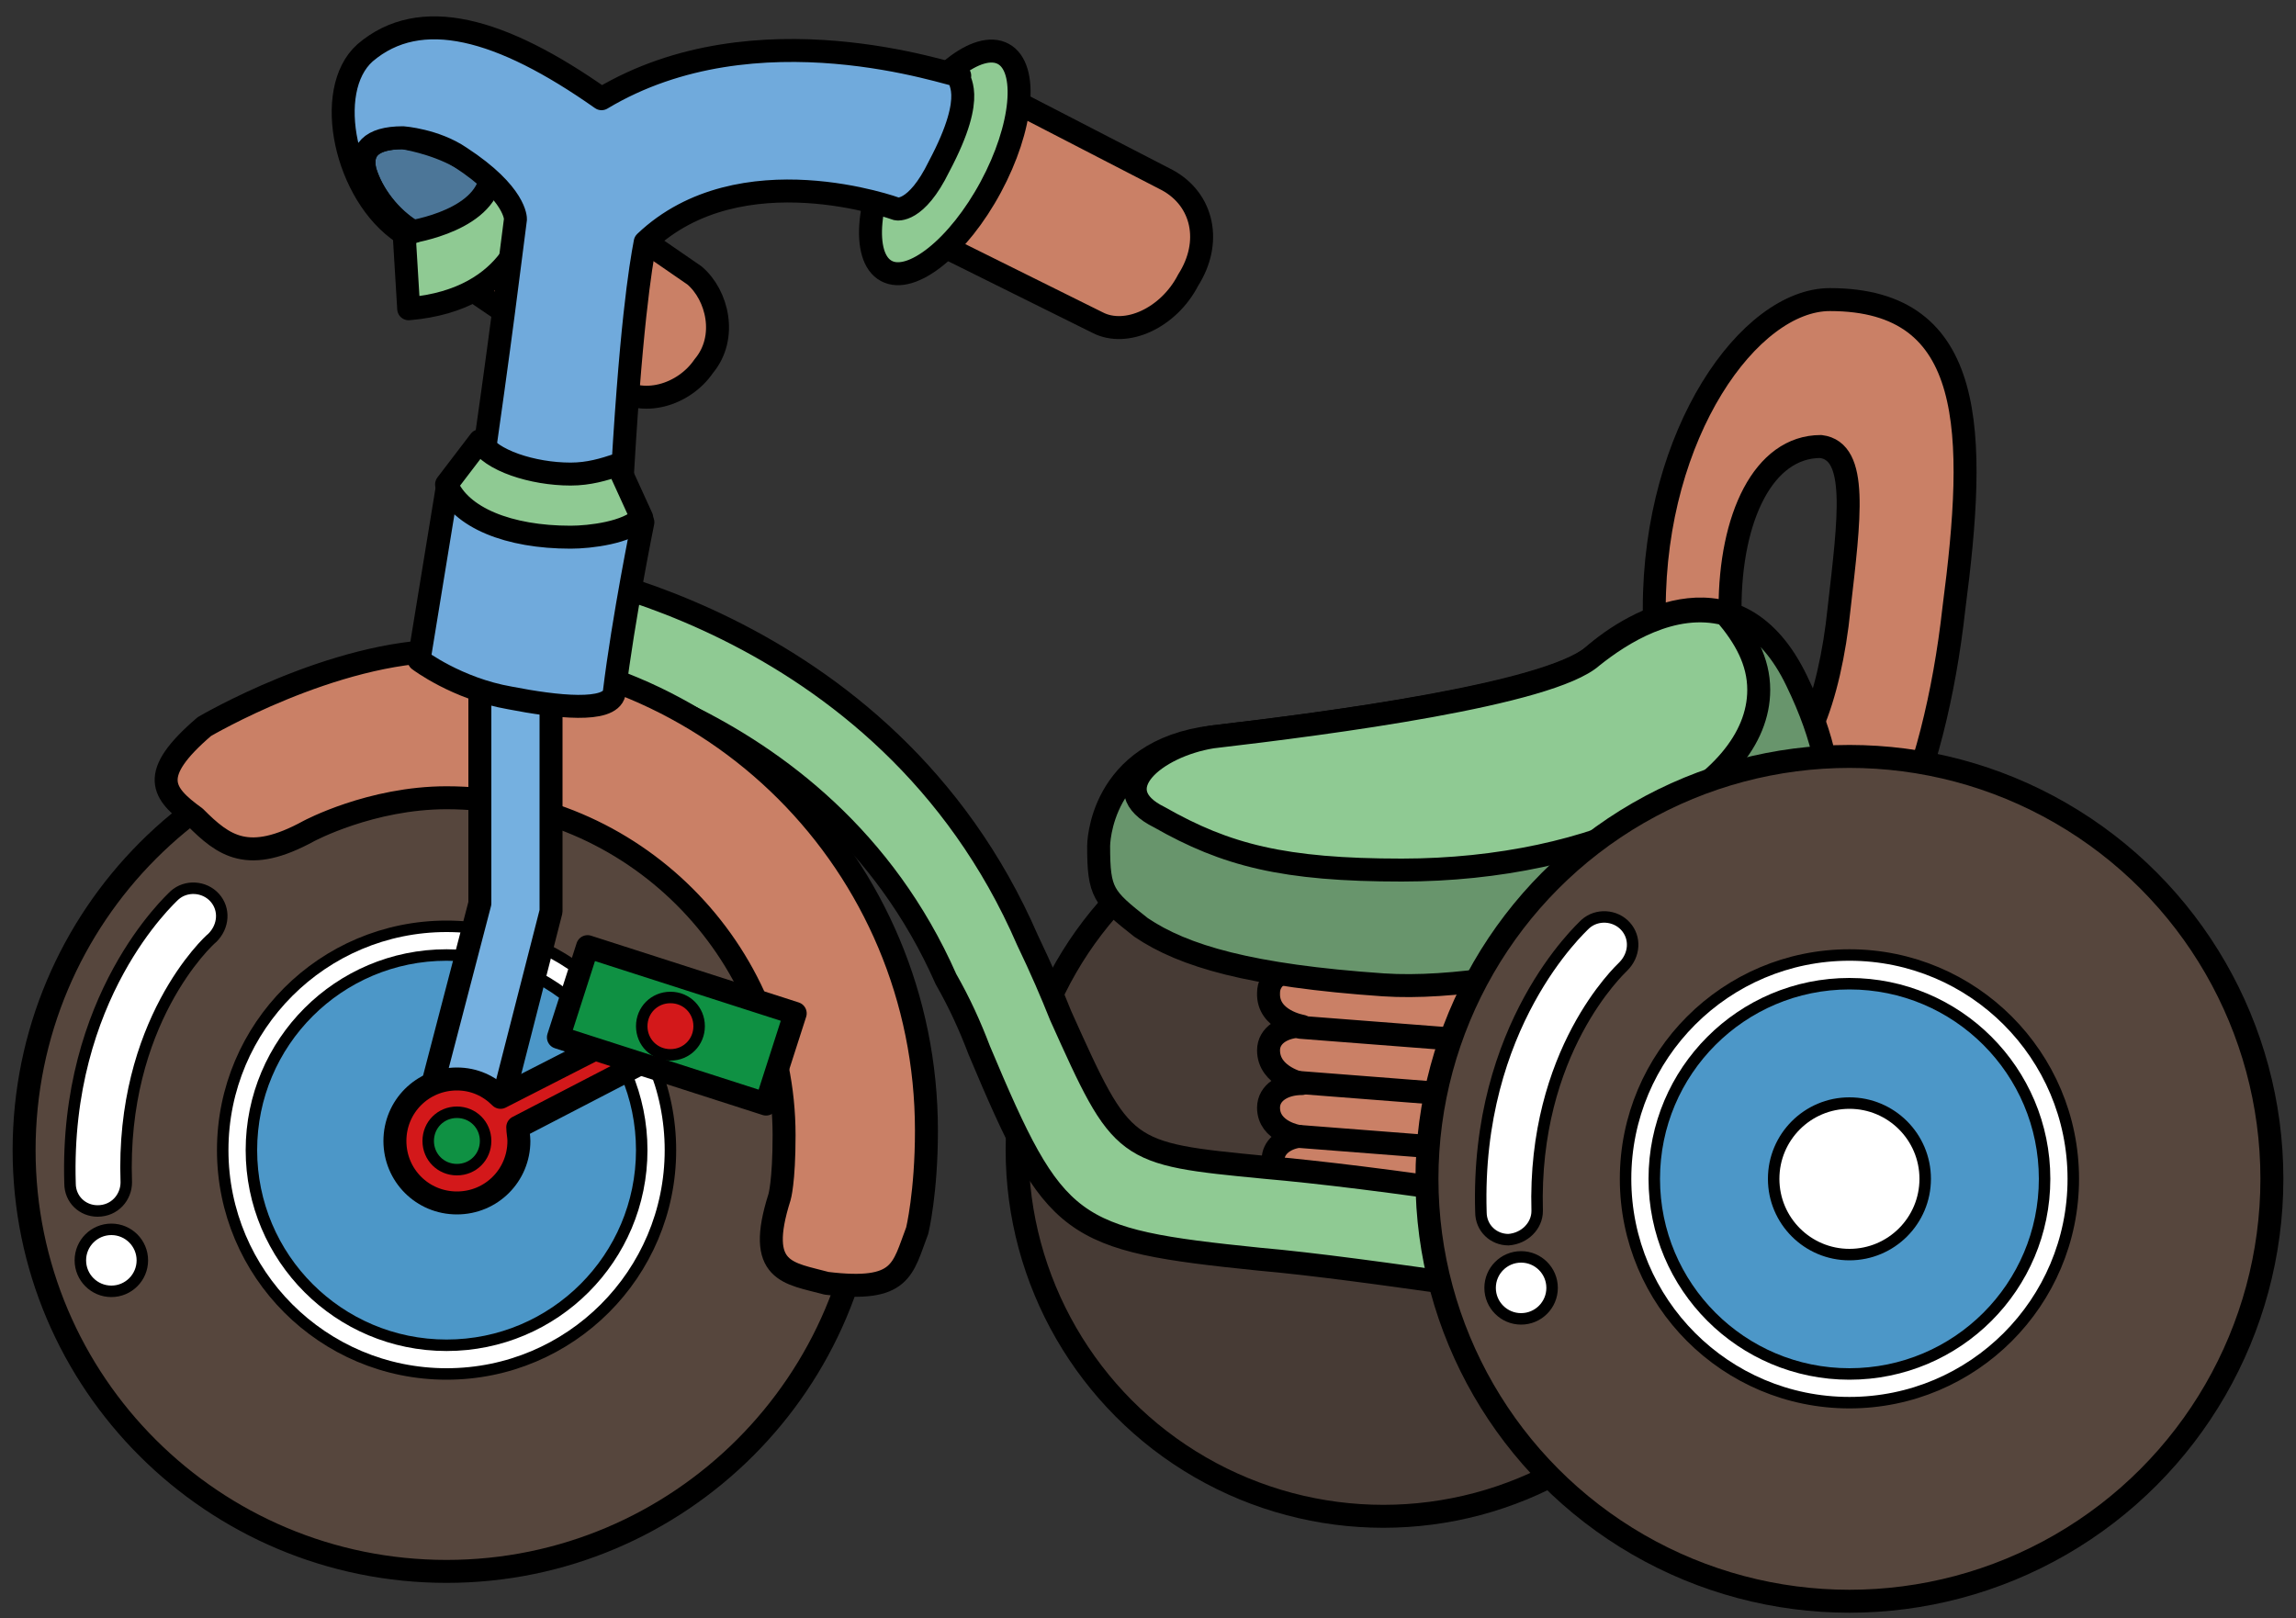 <?xml version="1.0" encoding="utf-8"?>
<!-- Generator: Adobe Illustrator 16.0.0, SVG Export Plug-In . SVG Version: 6.00 Build 0)  -->
<!DOCTYPE svg PUBLIC "-//W3C//DTD SVG 1.1//EN" "http://www.w3.org/Graphics/SVG/1.1/DTD/svg11.dtd">
<svg version="1.1" id="레이어_1" xmlns="http://www.w3.org/2000/svg" xmlns:xlink="http://www.w3.org/1999/xlink" x="0px"
	 y="0px" width="200px" height="141px" viewBox="0 0 200 141" style="enable-background:new 0 0 200 141;" xml:space="preserve">
<rect x="0" y="0" width="200" height="141" fill="#333333" stroke="none"/>
<style type="text/css">
<![CDATA[
	.st0{fill:none;stroke:#000000;stroke-width:2;stroke-linecap:round;stroke-linejoin:round;stroke-miterlimit:10;}
	.st1{fill:#70AADC;stroke:#000000;stroke-width:2;stroke-linecap:round;stroke-linejoin:round;stroke-miterlimit:10;}
	.st2{fill:#473B35;stroke:#000000;stroke-width:2;stroke-linecap:round;stroke-linejoin:round;stroke-miterlimit:10;}
	.st3{fill:#8FCA93;stroke:#000000;stroke-width:2;stroke-linecap:round;stroke-linejoin:round;stroke-miterlimit:10;}
	.st4{fill:#0F9143;stroke:#000000;stroke-linecap:round;stroke-linejoin:round;stroke-miterlimit:10;}
	.st5{fill:#4C97C8;stroke:#000000;stroke-linecap:round;stroke-linejoin:round;stroke-miterlimit:10;}
	.st6{fill:#68956C;stroke:#000000;stroke-width:2;stroke-linecap:round;stroke-linejoin:round;stroke-miterlimit:10;}
	.st7{fill:#FFFFFF;stroke:#000000;stroke-linecap:round;stroke-linejoin:round;stroke-miterlimit:10;}
	.st8{fill:#75B0E0;stroke:#000000;stroke-width:2;stroke-linecap:round;stroke-linejoin:round;stroke-miterlimit:10;}
	.st9{fill:#56463D;stroke:#000000;stroke-width:2;stroke-linecap:round;stroke-linejoin:round;stroke-miterlimit:10;}
	.st10{fill:#D3181A;stroke:#000000;stroke-linecap:round;stroke-linejoin:round;stroke-miterlimit:10;}
	.st11{fill:#CA8066;stroke:#000000;stroke-width:2;stroke-linecap:round;stroke-linejoin:round;stroke-miterlimit:10;}
	.st12{fill:#0F9143;stroke:#000000;stroke-width:2;stroke-linecap:round;stroke-linejoin:round;stroke-miterlimit:10;}
	.st13{fill:#D3181A;stroke:#000000;stroke-width:2;stroke-linecap:round;stroke-linejoin:round;stroke-miterlimit:10;}
	.st14{fill:#4C7698;stroke:#000000;stroke-width:2;stroke-linecap:round;stroke-linejoin:round;stroke-miterlimit:10;}
]]>
</style>
<path class="st9" d="M38.9,63.3c20.3,0,36.8,16.5,36.8,36.8c0,20.3-16.5,36.8-36.8,36.8S2.1,120.5,2.1,100.2
	C2.1,79.8,18.6,63.3,38.9,63.3z"/>
<circle class="st7" cx="38.9" cy="100.2" r="19.5"/>
<circle class="st5" cx="38.9" cy="100.2" r="17"/>
<path class="st7" d="M8.5,105.5c-1.3,0-2.4-1-2.4-2.4C5.6,86.8,14.8,78.4,15.2,78c1-0.9,2.6-0.8,3.5,0.2c0.9,1,0.8,2.5-0.2,3.5
	c-0.4,0.3-8,7.4-7.5,21.3C11,104.3,10,105.5,8.5,105.5C8.6,105.5,8.5,105.5,8.5,105.5z"/>
<circle class="st7" cx="9.7" cy="109.8" r="2.7"/>
<circle class="st2" cx="120.5" cy="100.2" r="31.9"/>
<path class="st11" d="M130.8,84.4h-17.4c-1.7,0-2.9,0.8-2.9,2.1c-0.1,2.4,2.9,2.9,2.9,2.9c-1.6,0-2.9,0.8-2.9,2.1
	c0,2.3,2.9,2.9,2.9,2.9c-1.6,0-2.9,0.8-2.9,2.1c0,2.1,2.6,2.5,2.6,2.5c-1.3,0.2-2.2,1-2.2,2c-0.4,1.2,0.8,2.5,2.1,2.5l17,2.1
	C131.7,105.6,132.1,84.4,130.8,84.4z"/>
<path class="st3" d="M130,112.2c0,0-0.4,0-0.8,0c-8.3-1.2-14.9-2.1-19.5-2.5c-16.6-1.7-17.8-2.5-24.4-18.2c-0.8-2.1-1.7-4.1-2.9-6.2
	C71.6,60.8,45.1,57.5,44.7,57.5C42.6,57.1,41,55,41,52.9s2.5-3.7,4.6-3.7c1.2,0,31.5,4.1,43.9,32.7c1.2,2.5,2.1,4.6,2.9,6.6
	c5.4,12,5.4,12,17.8,13.2c4.6,0.4,11.2,1.2,19.9,2.5c2.1,0.4,3.7,2.5,3.3,4.6C134.2,110.9,132.1,112.2,130,112.2z"/>
<path class="st11" d="M17,71.2c2.5,2.5,4.6,4.1,9.9,1.2c0,0,5.4-2.9,12-2.9c16.1,0,29.4,13.2,29.4,29.4c0,4.1-0.4,5.4-0.4,5.4
	c-2.1,6.6,0.8,6.6,4.1,7.5l0,0c6.6,0.8,6.6-1.2,7.9-4.6c0,0,0.8-3.3,0.8-8.7c0-23.2-18.6-41.8-41.8-41.8c-9.9,0-21.1,6.6-21.1,6.6
	C12.9,67.5,14.1,69.1,17,71.2L17,71.2z"/>
<path class="st8" d="M39.3,103.1c-0.4,0-0.4,0-0.8,0c-1.7-0.4-2.5-2.1-2.1-3.7l5.4-20.7V60c0-1.7,1.2-3.3,3.3-3.3s2.9,1.2,2.9,2.9
	v19c0,0.4,0,0.4,0,0.8l-5.4,21.1C42.2,101.8,41,103.1,39.3,103.1z"/>
<path class="st11" d="M61.3,31.9c-1.7,2.5-5.4,3.7-7.9,1.7l-12.8-8.7c-2.5-1.7-2.9-5-1.2-7.9l0,0c1.7-2.5,5.4-3.7,7.9-2.1L60.5,24
	C62.5,25.7,63.4,29.4,61.3,31.9L61.3,31.9z"/>
<g>
	<path class="st14" d="M41.3,14.4c-0.4-0.3-0.8-0.5-1.2-0.7c-2.3-1.3-5-1.7-5-1.7c-2.9,0-3.7,1.2-3.3,2.9c0.6,2,2.1,4.1,4.2,5.3
		l8.7-1.1C43.5,16.4,42.5,15.2,41.3,14.4z"/>
	<path class="st14" d="M44.8,19.1c0.1,0.3,0.2,0.5,0.4,0.8l1.2-1L44.8,19.1z"/>
</g>
<path class="st11" d="M103.5,24.4c-1.7,3.3-5.4,5-7.9,3.7l-14.1-7c-2.5-1.2-3.3-5.4-1.7-8.7l0,0c1.7-3.3,3.7-5.8,6.6-4.6l15.3,7.9
	C104.8,17.4,105.6,21.1,103.5,24.4L103.5,24.4z"/>
<path class="st3" d="M87.4,4.7c2.2,1.2,1.7,6.4-1.1,11.6c-2.8,5.2-6.9,8.5-9.1,7.3c-2.2-1.2-1.7-6.4,1.1-11.6
	C81.1,6.7,85.2,3.5,87.4,4.7z"/>
<path class="st3" d="M35.6,26.9l-0.4-6.6c0,0,6.6-0.8,7.5-4.6L46,19C46,19,45.1,26.1,35.6,26.9z"/>
<path class="st1" d="M83.6,6.6c-0.7,0-17.7-6.1-31.2,2c-8.8-6.2-15.8-8.1-20.6-4c-3.7,3.3-1.7,12.4,3.3,15.7l0.9-0.1
	c-2-1.2-3.6-3.3-4.2-5.3c-0.4-1.7,0.4-2.9,3.3-2.9c0,0,2.8,0.2,5,1.7c4.9,3.2,4.8,5.4,4.8,5.4c-0.5,3.8-1.3,10.6-3.2,23.6l12.4,0.8
	c0.8-14.9,1.7-20.3,2.1-22.4c8.3-7.9,21.9-2.9,21.9-2.9s1.7,0.4,3.7-3.7C85.3,7.9,83.2,7,83.6,6.6z"/>
<path class="st1" d="M36.5,57.5L39,42.2c0,0,2.9,5,17,3.3c0,0-1.7,8.3-2.5,14.9c-0.4,1.7-5,1.2-9.1,0.4C39.8,60,36.5,57.5,36.5,57.5
	z"/>
<path class="st3" d="M38.9,42.2c1.2,2.9,5.4,4.6,10.8,4.6c1.7,0,5-0.4,6.2-1.7l-2.1-4.6c-1.2,0.4-2.5,0.8-4.1,0.8
	c-3.3,0-7-1.2-7.9-2.9L38.9,42.2z"/>
<path class="st13" d="M58.6,91.2l-1.3-2.6l-13.7,7c-1-1-2.3-1.6-3.8-1.6c-3,0-5.4,2.4-5.4,5.4s2.4,5.4,5.4,5.4s5.4-2.4,5.4-5.4
	c0-0.4-0.1-0.8-0.1-1.2L58.6,91.2z"/>
<rect x="49.4" y="85.2" transform="matrix(0.952 0.306 -0.306 0.952 30.224 -13.756)" class="st12" width="19" height="8.3"/>
<path class="st4" d="M39.8,96.9c1.4,0,2.5,1.1,2.5,2.5c0,1.4-1.1,2.5-2.5,2.5c-1.4,0-2.5-1.1-2.5-2.5C37.3,98,38.4,96.9,39.8,96.9z"
	/>
<path class="st10" d="M58.4,86.9c1.4,0,2.5,1.1,2.5,2.5c0,1.4-1.1,2.5-2.5,2.5c-1.4,0-2.5-1.1-2.5-2.5C55.9,88,57,86.9,58.4,86.9z"
	/>
<path class="st11" d="M159.4,26.1c-7,0-15.3,11.6-15.3,26.9s5.8,27.7,12.4,27.7s12-12.4,13.7-27.7C172.2,37.7,172.2,26.1,159.4,26.1
	z M160.2,53c-0.8,7.9-3.3,14.5-6.6,14.5c-3.7,0-2.9-6.6-2.9-14.5s2.9-14.1,7.9-14.1C161.9,39.3,161.1,45.1,160.2,53z"/>
<path class="st6" d="M95.7,73.7c0,0,0-8.3,9.9-9.5c10.3-1.2,29-3.7,33.1-7c3.7-3.3,12.8-8.3,17.8,2.1c5,10.3,2.5,15.7-0.8,18.2
	c-3.3,2.5-23.2,9.1-35.2,8.3c-11.6-0.8-17.4-2.5-21.1-5C96.1,78.2,95.7,77.8,95.7,73.7z"/>
<path class="st3" d="M122.1,75.8c17,0,31.1-7,31.1-15.7c0-2.5-1.2-4.6-2.9-6.6c-4.6-1.2-9.1,1.7-11.6,3.7c-3.7,3.3-22.8,5.8-33.1,7
	c-5,0.8-9.5,4.6-4.6,7C106.8,74.5,111.8,75.8,122.1,75.8z"/>
<line class="st0" x1="113.3" y1="89.5" x2="131.4" y2="90.9"/>
<line class="st0" x1="113.1" y1="94.3" x2="131.1" y2="95.7"/>
<line class="st0" x1="113.1" y1="99" x2="131.1" y2="100.4"/>
<circle class="st9" cx="161.1" cy="102.7" r="36.8"/>
<circle class="st7" cx="161.1" cy="102.7" r="19.5"/>
<circle class="st5" cx="161.1" cy="102.7" r="17"/>
<circle class="st7" cx="161.1" cy="102.7" r="6.6"/>
<path class="st7" d="M131.4,108c-1.3,0-2.4-1-2.4-2.4c-0.5-16.3,8.7-24.7,9.1-25.1c1-0.9,2.6-0.8,3.5,0.2s0.8,2.5-0.2,3.5
	c-0.3,0.3-7.9,7.4-7.5,21.3C133.9,106.8,132.8,107.9,131.4,108L131.4,108z"/>
<circle class="st7" cx="132.5" cy="112.2" r="2.7"/>
</svg>
